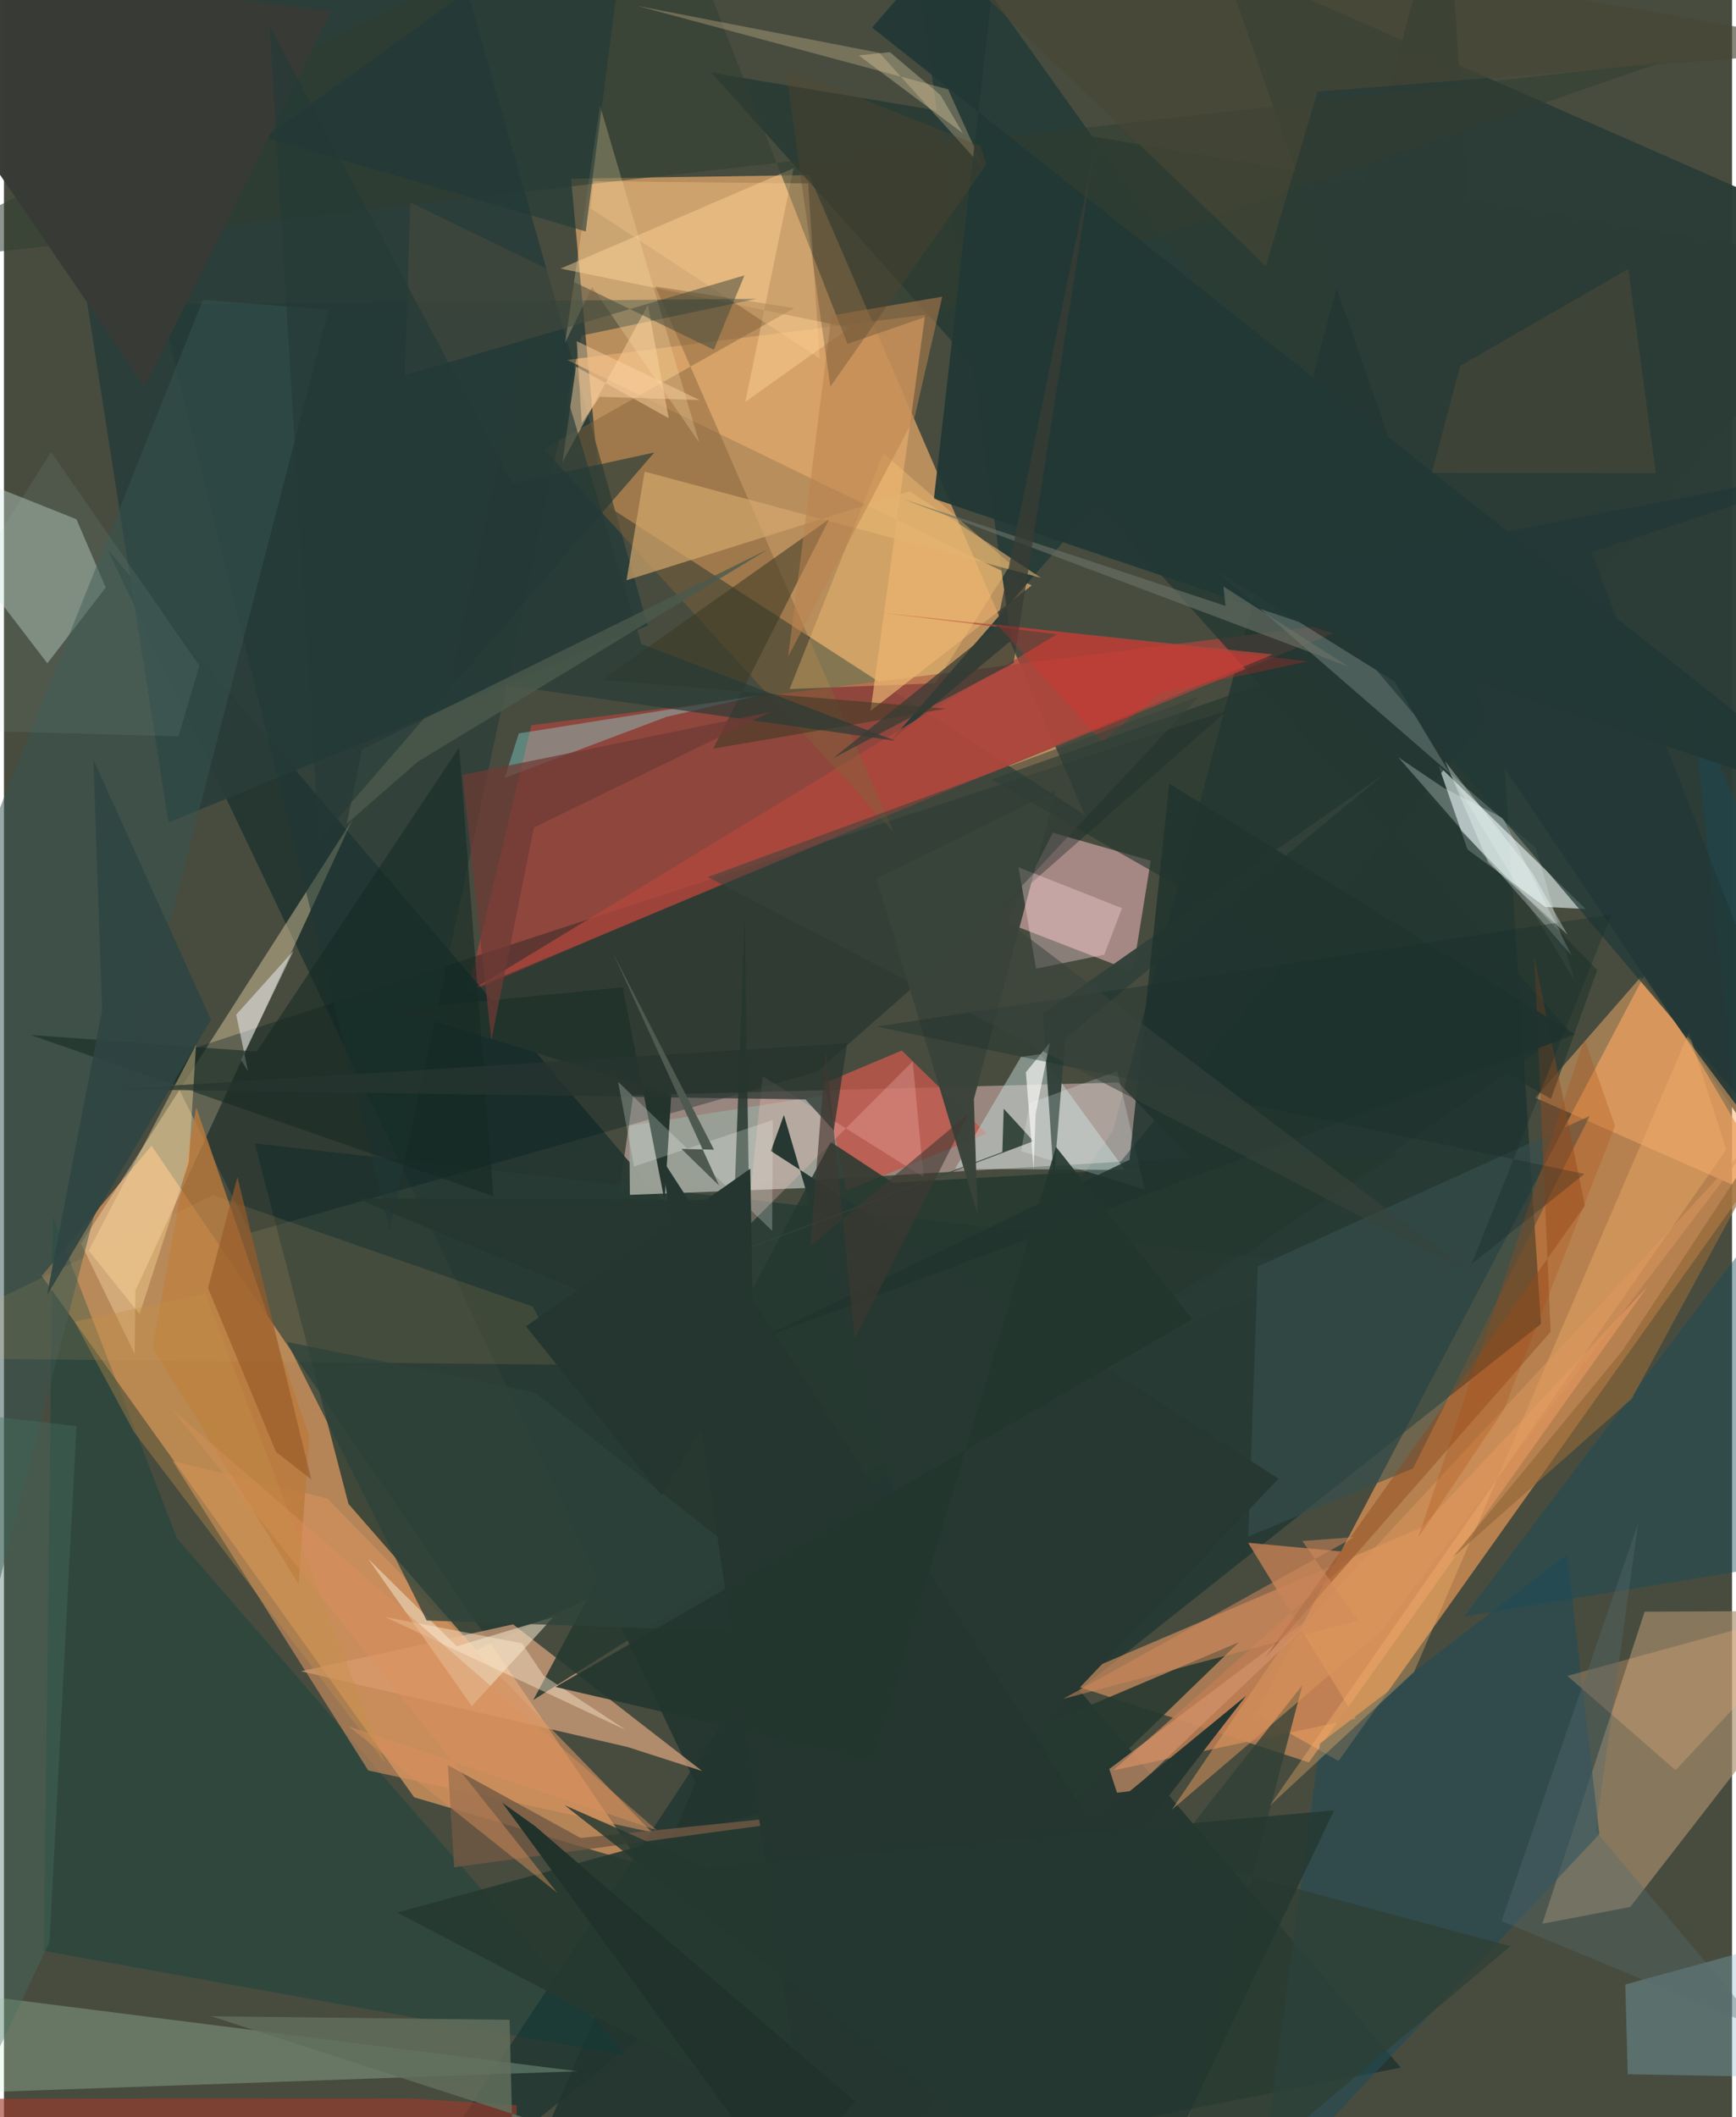 <svg xmlns="http://www.w3.org/2000/svg" width="228" height="278" viewBox="0 0 836 1024"><path fill="#474c3f" d="M0 0h836v1024H0z"/><path fill="#fcb570" fill-opacity=".631" d="M522.905 394.188L389.503 84.68l-115.169 1.727 14.456 156.335z"/><path fill="#c28c5a" fill-opacity=".89" d="M198.444 869.276L18.276 617.1l53.13-62.957 236.826 347.6z"/><path fill="#d99154" fill-opacity=".765" d="M645.626 851.743l204.49-287.687-55.56-94.187-189.064 359.006z"/><path fill="#0d2c2c" fill-opacity=".537" d="M743.57 640.308L181.21 1086l355.36-539.408 161.225-607.52z"/><path fill="#ffd3cf" fill-opacity=".443" d="M304.416 529.703l-6.768 46.642 276.077-16.452-34.648-36.31z"/><path fill="#95463d" fill-opacity=".918" d="M353.739 424.438l-129.573 56.01 30.982-129.715 403.105-50.69z"/><path fill="#eb9b64" fill-opacity=".576" d="M511.72 813.17l174.144-74.444L795.15 622.218 631.268 852.414z"/><path fill="#23362f" fill-opacity=".922" d="M238.482 1086l96.06-223.598-284.52-596.829 625.715 734.46z"/><path fill="#edfcfb" fill-opacity=".588" d="M765.134 439.62l-19.425-.937-37.685-27.826-14.022-40.63z"/><path fill="#2a3d3a" fill-opacity=".91" d="M79.577 397.836l231.868-95.279-87.53-308.2L7.615-62z"/><path fill="#fcbfc4" fill-opacity=".518" d="M507.432 402.77l-22.354 43.471 61.047 23.628 8.661-53.6z"/><path fill="#a98f6d" fill-opacity=".659" d="M898 779.013L786.74 922.329l-42.532 8.125 49.52-150.942z"/><path fill="#243732" fill-opacity=".769" d="M757.005 498.226L372.539 765.039 898 128.271 342.282 35.167z"/><path fill="#283c34" fill-opacity=".827" d="M636.62 611.638l-515.285-58.624 45.34 174.383 61.705 70.68z"/><path fill="#ebb085" fill-opacity=".639" d="M337.737 856.578l-91.435-70.936-102.59 22.69 158.01 36.647z"/><path fill="#ffe4b3" fill-opacity=".396" d="M63.248 654.808L37.31 601.512 168.673 396.3 63.586 624.209z"/><path fill="#2b3c37" fill-opacity=".973" d="M725.021 370.083L589.558-18.714 845.464 93.74l39.68 515.025z"/><path fill="#cbf4cc" fill-opacity=".255" d="M277.404 1001.803l-303.65 10.71L-11.013 1086-62 958.74z"/><path fill="#051d1e" fill-opacity=".341" d="M119.217 596.252l274.08-77.84 198.551-174.816-514.567 168.2z"/><path fill="#dea86c" fill-opacity=".765" d="M497.204 283.143l-77.985 60.704 26.426-191.624-173.175 21.86z"/><path fill="#d6ede3" fill-opacity=".376" d="M35.065 251.14l14.168 33.017-28.243 36.648L-62 212.434z"/><path fill="#063e3d" fill-opacity=".357" d="M23.67 588.476l60.012 155.551L300.885 994.26l-281.59-50.667z"/><path fill="#244c55" fill-opacity=".639" d="M756.267 751.752l15.541 135.389-164.557 175.226 29.356-219.082z"/><path fill="#fab069" fill-opacity=".486" d="M791.876 472.52l-51.028 58.452L898 600.256l-22.095-15.013z"/><path fill="#d59260" fill-opacity=".604" d="M156.474 724.766L313.48 886.218l-137.248-29.911L81.64 706.67z"/><path fill="#283c38" fill-opacity=".98" d="M428.778 358.496l58.532-48.767L435.025-62l162.038 226.665z"/><path fill="#c1574b" fill-opacity=".816" d="M434.349 508.094l40.98 40.143-67.787 27.715-10.776-52.02z"/><path fill="#bd7d52" fill-opacity=".839" d="M655.21 751.176L536.627 856.289l117.363-25.073-52.107-85.036z"/><path fill="#ffd499" fill-opacity=".439" d="M358.64 194.353l50.465-35.863-139.824-28.588 112.72-48.53z"/><path fill="#c5dcd8" fill-opacity=".475" d="M501.484 509.825l-9.497 1.385-31.832 54.065 82.16.607z"/><path fill="#bb793b" fill-opacity=".8" d="M93.043 535.698l54.618 158.904-5.105 71.665-70.688-114.514z"/><path fill="#b2483d" fill-opacity=".745" d="M423.066 296.206l86.283 10.565-281.078 170.936L613.899 316.51z"/><path fill="#836138" fill-opacity=".463" d="M315.178 138.558l67.11 10.447-120.995 68.236L430.451 402.59z"/><path fill="#303d31" fill-opacity=".545" d="M408.045 166.354L802.285 29.99l-861.832 98.17L318.68-62z"/><path fill="#85b6c8" fill-opacity=".333" d="M898 1005.347v-76.66l-113.647 31.137 1.186 43.401z"/><path fill="#d5a86d" fill-opacity=".671" d="M309.929 228.112l191.741 51.373-63.469-41.875-137 43.039z"/><path fill="#36504e" fill-opacity=".576" d="M681.65 710.235l-79.687 32.949 4.588-130.647 160.562-72.75z"/><path fill="#273931" fill-opacity=".914" d="M597.442 794.27l-230.53 223.249-176.733-92.487 277.815-75.904z"/><path fill="#3d3a26" fill-opacity=".573" d="M455.613 342.755l-166.347-13.958L399.23 251.11l-56.14 111.007z"/><path fill="#89eeef" fill-opacity=".349" d="M242.26 376.222l6.816-21.519 116.594-18.49-45.22 10.532z"/><path fill="#1f3836" fill-opacity=".522" d="M75.701 147.25l288.414-2.737-84.771 17.818-92.654 432.512z"/><path fill="#fdd09c" fill-opacity=".494" d="M270.169 223.593l6.571-46.278 44.828 24.918-10.06-54.735z"/><path fill="#f0e0c7" fill-opacity=".565" d="M176.29 754.016l50.046 71.174 39.453-43.049-46.765 14.113z"/><path fill="#9a9f96" fill-opacity=".984" d="M396.3 529.88l-93.787 14.655.29 33.384 89.348-3.5z"/><path fill="#263830" fill-opacity=".859" d="M256.069 822.235l418.448-264.126-244.553 13.946-29.987-19.702z"/><path fill="#3a433a" fill-opacity=".973" d="M469.222 531.614l1.786 55.64-48.866-162.394 86.725-42.517z"/><path fill="#f2fffd" fill-opacity=".196" d="M672.716 329.596l-86.99-54.198L740.97 410.072l18.957 64.455z"/><path fill="#365450" fill-opacity=".506" d="M157.127 149.71l-60.865-4.643-147.165 368.118 26.078 338.962z"/><path fill="#9d3b2c" fill-opacity=".624" d="M196.987 1014.987l51.088 3.177-2.207 67.836-305.144-70.91z"/><path fill="#fcdadb" fill-opacity=".365" d="M540.864 439.256l-50.056-19.78 8.486 49.018 33.017-6.755z"/><path fill="#d9bd90" fill-opacity=".333" d="M456.757 43.218l17.419 38.528-50.653-56.19-117.27-22.741z"/><path fill="#21342c" fill-opacity=".973" d="M322.84 529.49l-3.26 51.209-20.255-103.172-109.257 10.77z"/><path fill="#d9a86b" fill-opacity=".137" d="M255.776 631.926l15.467 28.132L-62 656.718l163.242-78.622z"/><path fill="#eef3fc" fill-opacity=".494" d="M112.358 490.781l5.728 27.37-3.4-5.494 25.43-52.853z"/><path fill="#25372f" fill-opacity=".643" d="M770.792 469.17L628.586 323.668l-150.907 53.36 270.732 154.445z"/><path fill="#2e3f35" fill-opacity=".749" d="M557.03 1086l71.086-270.878-64.504 81.718 165.192 44.448z"/><path fill="#f8b66e" fill-opacity=".349" d="M682.16 808.685L612.317 873.4l220.867-317.383-18.037-56.501z"/><path fill="#162b25" fill-opacity=".592" d="M12.927 500.577l109.383 8.02 97.895-147.044 16.587 217.003z"/><path fill="#25362f" fill-opacity=".851" d="M353.343 580.376l5.016-136.695 3.296 214.764L170.5 579.648z"/><path fill="#164b5a" fill-opacity=".435" d="M816.167 337.68l46.215 418.5-156.05 25.666L898 528.819z"/><path fill="#ffe6af" fill-opacity=".247" d="M284.569 138.818l-13.117 26.999 16.912-114.74 47.98 162.945z"/><path fill="#ffdb9d" fill-opacity=".392" d="M89.432 562.104l3.491-56.797-51.93 99.594 24.607 30.69z"/><path fill="#715943" fill-opacity=".804" d="M278.99 888.97l182.847-18.84-244.04 32.983-3.059-49.377z"/><path fill="#223835" fill-opacity=".933" d="M420.012 13.354L484.665-62l-34.797 303.213L898 392.447z"/><path fill="#fab77d" fill-opacity=".271" d="M808.652 856.14L898 761.035v10.728l-141.664 38.804z"/><path fill="#ffc5bd" fill-opacity=".278" d="M367.02 520.547l-7.65 73.093 80.259-80.264 5.251 55.883z"/><path fill="#d3926a" fill-opacity=".678" d="M545.888 866.215l-7.435.848-3.723-11.473 107.634-81.112z"/><path fill="#32423a" fill-opacity=".965" d="M513.402 502.288l-5.487 67.892-5.344-79.79 165.104-116z"/><path fill="#8e4a20" fill-opacity=".463" d="M610.292 801.675l137.963-157.563-7.933-181.671 24.5 120.697z"/><path fill="#ffc975" fill-opacity=".333" d="M425.44 219.238l61.68 53.644-36.561 57.6-70.488 2.797z"/><path fill="#606d5c" fill-opacity=".851" d="M244.59 976.918L247.372 1086h195.146L100.259 975.192z"/><path fill="#263831" d="M377.332 539.284l-6.314 17.42 245.55 158.49-143.873 151.213z"/><path fill="#37483f" d="M483.656 536.24l14.383 15.72-363.846 136.78L483 557.198z"/><path fill="#273a36" fill-opacity=".671" d="M216.304 327.656l40.841-186.407 51.287 170.269 122.86 46.789z"/><path fill="#27352f" fill-opacity=".725" d="M387.77 531.771l-333.682-4.987 353.89-22.267-6.542 42.232z"/><path fill="#f2ffff" fill-opacity=".22" d="M538.568 518.043l-42.369 15.525-4.148 23.18 59.856 18.623z"/><path fill="#ffebd1" fill-opacity=".424" d="M300.738 836.683l-39.622-26.198-10.527-15.68-66.189-12.71z"/><path fill="#fafffa" fill-opacity=".227" d="M297.09 523.2l7.749 41.001 67.127-22.505-.332 53.605z"/><path fill="#21342e" fill-opacity=".855" d="M363.768 648.424l396.194-148.158-196.204-121.218L544.51 560.94z"/><path fill="#db975d" fill-opacity=".533" d="M564.99 875.276l101.145-86.397 181.218-238.847-230.071 247.995z"/><path fill="#203937" fill-opacity=".584" d="M281.433 111.964L204.998 89.47l-78.997-22.901L303.917-62z"/><path fill="#2e433b" fill-opacity=".757" d="M405.379 790.728L256.638 673.43l-119.723-24.375 67.591 134.753z"/><path fill="#f9e7b8" fill-opacity=".306" d="M413.563 26.801l50.321 37.65-10.834-18.507-24.463-20.72z"/><path fill="#24362f" d="M395.779 1086l205.177-265.853-74.886 61.425-207.948-321.281z"/><path fill="#ffd192" fill-opacity=".302" d="M394.624 173.43l-5.557-84.687-103.784-1.126-1.532 13.142z"/><path fill="#da905c" fill-opacity=".459" d="M166.652 834.945l101.01 80.522L81.194 681.483l234.701 203.78z"/><path fill="#bc824e" fill-opacity=".529" d="M400.316 152.63l53.608-9.15-13.348 58.224-61.203 115.84z"/><path fill="#d08a5b" fill-opacity=".533" d="M512.347 821.72l140.912-78.274-25.126 1.896 26.92 38.425z"/><path fill="#23362e" fill-opacity=".898" d="M420.316 851.514L266.773 815.93l308.091-177.88-65.926-83.356z"/><path fill="#6f3b35" fill-opacity=".725" d="M235.8 503.114l-14.006-128.286 148.979-30.444-114.394 55.87z"/><path fill="#6a7367" fill-opacity=".612" d="M435.063 241.432l155.89 51.623-1.03-9.425 60.557 38.827z"/><path fill="#f6ffff" fill-opacity=".267" d="M725.231 395.739l-28.85-14.736-21.89-14.762 83.868 95.825z"/><path fill="#393c36" fill-opacity=".996" d="M68.01 186.961L-62-3.489l43.537-13.47L158.216 5.567z"/><path fill="#383c35" fill-opacity=".749" d="M401.065 366.798l79.142-63.703L527.735 71.5l-39.287 249.184z"/><path fill="#fcfaf9" fill-opacity=".663" d="M494.37 518.634l3.741 46.972.96-26.702 6.9-34.576z"/><path fill="#4b5a4d" fill-opacity=".788" d="M369.723 265.646l-196.47 96.785-7.384 35.958 34.42-30.028z"/><path fill="#494d3e" fill-opacity=".541" d="M343.396 169.171l-146.8-71.204-2.647 83.52 164.29-48.299z"/><path fill="#213938" fill-opacity=".725" d="M623.925 276.948L898 224.17l-130.111 42.957L896.162 597.6z"/><path fill="#985c2a" fill-opacity=".659" d="M112.942 569.254l-14.227 53.72 32.911 79.303 17.049 13.286z"/><path fill="#5e543b" fill-opacity=".353" d="M785.791 130.093l13.38 98.784-108.419-.186 13.728-51.756z"/><path fill="#4e5950" d="M343.503 556.068l-48.795-95.036 51.305 112.438-18.243-17.789z"/><path fill="#2f4542" fill-opacity=".906" d="M20.792 626.538L47.485 488.57l-4.174-120.99 56.825 125.651z"/><path fill="#3f3932" fill-opacity=".604" d="M411.582 647.368l-13.966-139.227-7.483 94.519 76.31-63.781z"/><path fill="#243730" fill-opacity=".816" d="M271.26 873.136l68.948 30.252 303.339-27.836L542.855 1086z"/><path fill="#497061" fill-opacity=".38" d="M22.037 939.24L-47.314 1086l9.667-404.67 72.734 8.465z"/><path fill="#906738" fill-opacity=".651" d="M881.127 504.053l-93.692 172.526-86.877 76.987 82.497-100.418z"/><path fill="#556b6c" fill-opacity=".38" d="M790.529 736.96l-65.974 192.168 125.54 52.044-80.045-95.577z"/><path fill="#474734" fill-opacity=".655" d="M635.513 44.346L898 23.47 412.004-62l198.454 190.672z"/><path fill="#fd2324" fill-opacity=".231" d="M480.382 301.972l150.524 17.939-71.905 15.163-27.817 23.865z"/><path fill="#aed3c0" fill-opacity=".094" d="M-62 352.122l146.449 4 10.082-34.13-71.713-103.315z"/><path fill="#243a37" fill-opacity=".647" d="M246.032 233.773L128.454 12.336l23.862 393.97 162.297-187.449z"/><path fill="#24362f" d="M318.1 723.1l44.462-73.718-1.507-84.15-108.544 76.277z"/><path fill="#1b302c" fill-opacity=".392" d="M710.006 611.352l54.564-43.564-342.374-71.27L777.6 442.305z"/><path fill="#fed3a2" fill-opacity=".455" d="M288.244 191.9l-8.75 12.66-2.417-39.555 59.442 28.468z"/><path fill="#38433c" fill-opacity=".553" d="M711.538 617.14L480.115 441.694l98.052-104.886-237.615 87.377z"/><path fill="#ac460f" fill-opacity=".259" d="M779.428 544.536l-14.841-42.003-80.42 241.155 41.371-61.76z"/><path fill="#21322b" fill-opacity=".988" d="M375.157 1055.19l36.842-38.502-155.005-133.42-15.923-11.364z"/><path fill="#f3fffe" fill-opacity=".341" d="M739.372 422.135l17.007 29.906-38.27-34.724-20.94-49.111z"/><path fill="#c38e49" fill-opacity=".365" d="M97.41 625.672l87.036 227.269L62.884 692.583l-28.727-53.34z"/><path fill="#58472e" fill-opacity=".333" d="M399.777 187.038l75.54-107.631-2.931-8.787-94.316-37.77z"/></svg>